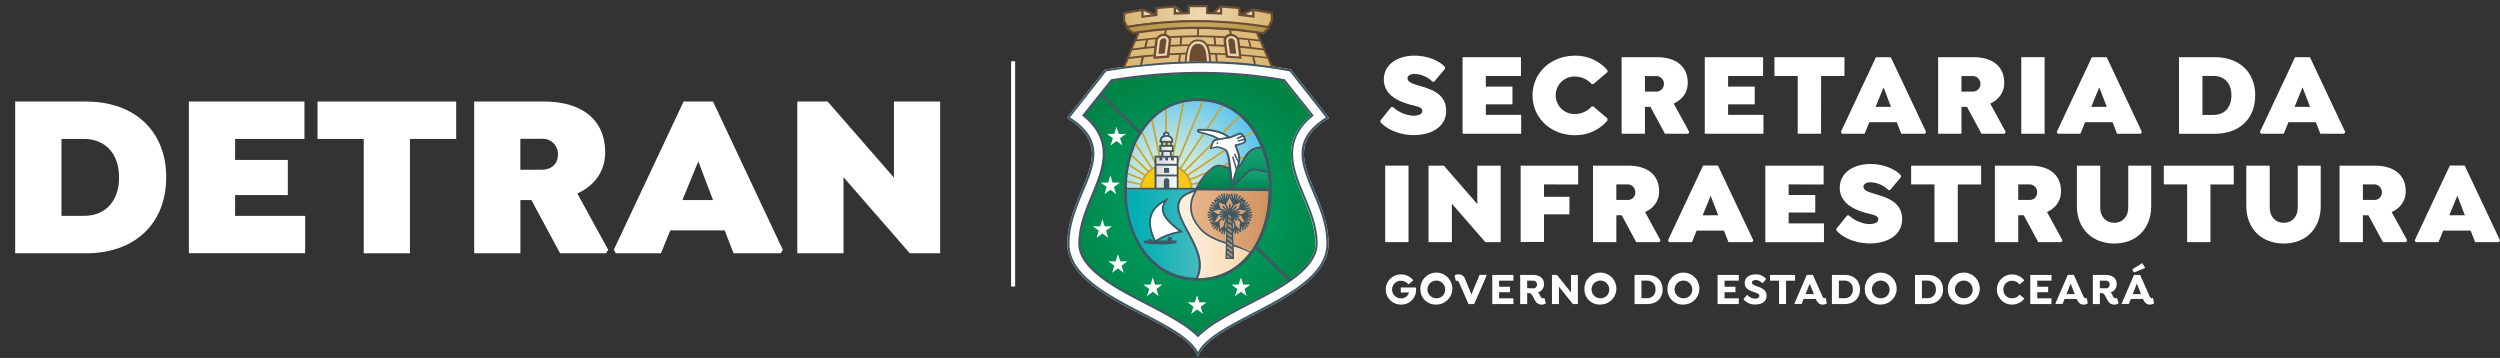 <svg id="Layer_1" data-name="Layer 1" xmlns="http://www.w3.org/2000/svg" xmlns:xlink="http://www.w3.org/1999/xlink" viewBox="0 0 996.08 142.62"><rect x="0" y="0" width="996.08" height="142.62" fill="#333333" stroke="none"/><defs><style>.cls-1,.cls-15,.cls-19,.cls-36,.cls-43{fill:none;}.cls-14,.cls-2{fill:#fff;}.cls-3{fill:#e9d5b0;}.cls-14,.cls-18,.cls-20,.cls-3,.cls-42{fill-rule:evenodd;}.cls-4{clip-path:url(#clip-path);}.cls-5{fill:url(#linear-gradient);}.cls-6{clip-path:url(#clip-path-2);}.cls-7{fill:url(#linear-gradient-2);}.cls-8{clip-path:url(#clip-path-3);}.cls-9{fill:url(#linear-gradient-3);}.cls-10{clip-path:url(#clip-path-4);}.cls-11{clip-path:url(#clip-path-5);}.cls-12{clip-path:url(#clip-path-6);}.cls-13{fill:url(#radial-gradient);}.cls-15{stroke:#fff;}.cls-15,.cls-19,.cls-36,.cls-43{stroke-miterlimit:2.61;stroke-width:0;}.cls-16{clip-path:url(#clip-path-7);}.cls-17{fill:url(#radial-gradient-2);}.cls-18{fill:#c9a42e;}.cls-19{stroke:#c9a42e;}.cls-20,.cls-35{fill:#f9c911;}.cls-21{clip-path:url(#clip-path-8);}.cls-22{clip-path:url(#clip-path-9);}.cls-23{fill:url(#linear-gradient-4);}.cls-24{clip-path:url(#clip-path-10);}.cls-25{clip-path:url(#clip-path-11);}.cls-26{fill:url(#linear-gradient-5);}.cls-27{clip-path:url(#clip-path-12);}.cls-28{clip-path:url(#clip-path-13);}.cls-29{fill:url(#linear-gradient-6);}.cls-30{clip-path:url(#clip-path-14);}.cls-31{clip-path:url(#clip-path-15);}.cls-32{fill:url(#linear-gradient-7);}.cls-33{clip-path:url(#clip-path-16);}.cls-34{fill:url(#linear-gradient-8);}.cls-36{stroke:#f9c911;}.cls-37{clip-path:url(#clip-path-18);}.cls-38{clip-path:url(#clip-path-19);}.cls-39{clip-path:url(#clip-path-20);}.cls-40{clip-path:url(#clip-path-21);}.cls-41{clip-path:url(#clip-path-22);}.cls-42{fill:#aa9176;}.cls-43{stroke:#aa9176;}.cls-44{fill:url(#linear-gradient-9);}.cls-45{fill:url(#linear-gradient-10);}.cls-46{fill:#6d4d32;}.cls-47{fill:#405864;}</style><clipPath id="clip-path"><path class="cls-1" d="M506.28,5.05l-1.09-.21c-1.83-.37-3.72-.74-5.52-1a.34.34,0,0,0-.29.08.36.36,0,0,0-.13.26l-.05,1.43v.86c-1.49-.21-2.9-.36-4.38-.51l-1.2-.13V3.38a.36.36,0,0,0-.32-.35c-2.12-.21-4.3-.38-6.48-.52a.35.35,0,0,0-.27.1.36.36,0,0,0-.11.26V5.26c-1.88-.08-3.81-.14-5.74-.18V2.65a.36.36,0,0,0-.36-.35h-2.68c-1.26,0-2.53,0-3.79,0a.36.36,0,0,0-.36.35V5.1c-1.88.05-3.8.11-5.74.2V2.9a.32.32,0,0,0-.12-.26.36.36,0,0,0-.27-.1c-2.11.14-4.29.31-6.47.53a.35.35,0,0,0-.33.35V5.84c-1.95.21-3.63.42-5.47.67V4.07a.35.35,0,0,0-.42-.35c-1.37.22-2.87.53-4.31.84L448,5.05a.36.36,0,0,0-.29.35V8a.47.47,0,0,0,0,.17l1.06,2a.37.37,0,0,0,.28.19.44.44,0,0,0,.16,0,175.67,175.67,0,0,1,27.06-2.27c9.15,0,18.13,1.08,28.79,2.75h.05a.35.35,0,0,0,.24-.08.34.34,0,0,0,.12-.27v-.32c.28-.55.57-1.09.86-1.63l.2-.38a.47.47,0,0,0,0-.17V5.4A.35.35,0,0,0,506.28,5.05Z"/></clipPath><linearGradient id="linear-gradient" x1="445.79" y1="6.21" x2="509.46" y2="6.21" gradientUnits="userSpaceOnUse"><stop offset="0" stop-color="#d7b46d"/><stop offset="0.51" stop-color="#ecd8b0"/><stop offset="0.52" stop-color="#ecd7af"/><stop offset="1" stop-color="#d7b46b"/></linearGradient><clipPath id="clip-path-2"><path class="cls-1" d="M448.86,10.8a181.88,181.88,0,0,1,29.23-2.46,144.17,144.17,0,0,1,27.28,2.46l-.49.83-1.76,1.65a196.66,196.66,0,0,0-26.26-2.19,177.83,177.83,0,0,0-25.47,2.19Z"/></clipPath><linearGradient id="linear-gradient-2" x1="448.55" y1="10.67" x2="505.79" y2="10.67" gradientUnits="userSpaceOnUse"><stop offset="0" stop-color="#b69544"/><stop offset="0.51" stop-color="#c6a765"/><stop offset="1" stop-color="#b79542"/></linearGradient><clipPath id="clip-path-3"><path class="cls-1" d="M447.7,27.13s14.66-1.72,30.44-2.06a147.1,147.1,0,0,1,28.92,2.17c0,.08-6.16-14.18-6.16-14.18s-10.42-1.32-22.9-1.64a141.71,141.71,0,0,0-24.44,1.75Z"/></clipPath><linearGradient id="linear-gradient-3" x1="447.37" y1="19.31" x2="507.61" y2="19.31" gradientUnits="userSpaceOnUse"><stop offset="0" stop-color="#dab772"/><stop offset="0.51" stop-color="#dfc18a"/><stop offset="1" stop-color="#dab772"/></linearGradient><clipPath id="clip-path-4"><path class="cls-1" d="M478.27,25a228.41,228.41,0,0,0-37.84,3.27L426,46.64c22,14-.23,29.48-.23,50.52s44.05,29.27,51.39,43.3c7.34-14,51.38-22.27,51.38-43.3s-22.25-36.5-.22-50.52L513.84,28.26A190.51,190.51,0,0,0,478.28,25Z"/></clipPath><clipPath id="clip-path-5"><path class="cls-1" d="M442.84,32.26,432,45.8c4.11,3.42,7.17,7.72,7.8,13.32.75,6.65-2.19,13.33-4.69,19.36s-5,12.13-5,18.68a10.48,10.48,0,0,0,.48,3.13c2.47,8,14.95,14.59,21.93,18.29,5.51,2.92,11.2,5.68,16.53,8.93a47,47,0,0,1,8.21,5.84,44.83,44.83,0,0,1,7.88-5.84c5.33-3.25,11-6,16.53-8.93,7.46-4,22.41-11.63,22.41-21.42,0-6.55-2.5-12.71-5-18.68s-5.39-12.7-4.64-19.35c.63-5.6,3.71-9.76,7.83-13.18L511.4,32.22a185.5,185.5,0,0,0-33.12-2.9,222.21,222.21,0,0,0-35.44,2.94"/></clipPath><clipPath id="clip-path-6"><rect class="cls-1" x="427.88" y="27.15" width="99.49" height="108.62"/></clipPath><radialGradient id="radial-gradient" cx="467.43" cy="82.55" r="52.81" gradientTransform="translate(3.74) scale(1.01 1)" gradientUnits="userSpaceOnUse"><stop offset="0" stop-color="#00a468"/><stop offset="0.39" stop-color="#009b5f"/><stop offset="1" stop-color="#008547"/></radialGradient><clipPath id="clip-path-7"><path class="cls-1" d="M448.73,76.93h56.78c.46-18.14-9-36.75-28.39-36.75s-28.85,18.61-28.39,36.75"/></clipPath><radialGradient id="radial-gradient-2" cx="457.53" cy="71.37" r="38.11" gradientTransform="translate(3.74) scale(1.01 1)" gradientUnits="userSpaceOnUse"><stop offset="0" stop-color="#dfefdf"/><stop offset="0.14" stop-color="#d6ece0"/><stop offset="0.37" stop-color="#bde4e2"/><stop offset="0.65" stop-color="#95d6e6"/><stop offset="0.99" stop-color="#5dc4ec"/><stop offset="1" stop-color="#5bc3ec"/></radialGradient><clipPath id="clip-path-8"><path class="cls-1" d="M448.71,75.73c0,1.35.07,2.7.18,4,6.58.21,15.05-.18,15.26,1.07,0,.17.37.08.68,0s.58-.17.41,0c-3,3.34.72,9.09,4.52,12,11.84,9.17,7.51,14.33-2.07,16.4a26.46,26.46,0,0,0,9.43,1.66c10.93,0,18.68-5.85,23.3-14.19-7.08-2.81-19.07-4.28-21.86-10.57-.91-2.07,4.74-6,5.62-7.68,1.71-3.28-9.39-2.58-9.09-2.81l-26.18-.14c.09,0,0,.07-.2.17"/></clipPath><clipPath id="clip-path-9"><rect class="cls-1" x="446.09" y="73.84" width="56.85" height="39.42"/></clipPath><linearGradient id="linear-gradient-4" x1="446.5" y1="97.13" x2="502" y2="97.13" gradientUnits="userSpaceOnUse"><stop offset="0" stop-color="#fff"/><stop offset="0.18" stop-color="#fffbf6"/><stop offset="0.48" stop-color="#fdeedd"/><stop offset="0.85" stop-color="#fbdbb5"/><stop offset="1" stop-color="#fad2a3"/></linearGradient><clipPath id="clip-path-10"><path class="cls-1" d="M448.72,75.38c-1.47,7.78,1.91,19.85,9,27.38,5.79,6.18,14,8.85,17.36,8.36.66-.1,1.24.21,1.45-.19,7.28-13.72-19.27-29.08-.41-35.18,3.47-1.13-19.32-.18-27.36-.18"/></clipPath><clipPath id="clip-path-11"><rect class="cls-1" x="446.03" y="73.92" width="39.37" height="39.42"/></clipPath><linearGradient id="linear-gradient-5" x1="447.78" y1="93.07" x2="485.14" y2="93.07" gradientUnits="userSpaceOnUse"><stop offset="0" stop-color="#00adb3"/><stop offset="0.18" stop-color="#09afb5"/><stop offset="0.47" stop-color="#22b4b9"/><stop offset="0.84" stop-color="#4abdc1"/><stop offset="1" stop-color="#5ec1c5"/></linearGradient><clipPath id="clip-path-12"><path class="cls-1" d="M502.08,59.16c-6.71.07-5.89,8-10.52,8.54-1.1.11-4-1-5.93-1.25-2.6-.42-7.7,5.82-8.81,9.09h28.71A46.29,46.29,0,0,0,502.6,59.2a3.89,3.89,0,0,0-.49,0Z"/></clipPath><clipPath id="clip-path-13"><path class="cls-1" d="M502.08,59.16c-6.71.07-6.09,7.91-10.72,8.4-1.1.11-3.83-.81-5.73-1.11-2.6-.42-7.7,5.82-8.81,9.09h28.71A46.29,46.29,0,0,0,502.6,59.2a3.89,3.89,0,0,0-.49,0Z"/></clipPath><linearGradient id="linear-gradient-6" x1="491.35" y1="58.08" x2="491.35" y2="75.43" gradientUnits="userSpaceOnUse"><stop offset="0" stop-color="#15a476"/><stop offset="0.32" stop-color="#109c6d"/><stop offset="0.85" stop-color="#048654"/><stop offset="1" stop-color="#007f4c"/></linearGradient><clipPath id="clip-path-14"><path class="cls-1" d="M478.82,91.36c4.66,4.86,13.2,5.51,19.48,8.75,4.77-6.57,7.18-15.38,7.22-24.21L477,75.56c-2.6,4.06-4,9.66,1.87,15.8"/></clipPath><clipPath id="clip-path-15"><rect class="cls-1" x="470.59" y="74.62" width="39.08" height="28.03"/></clipPath><linearGradient id="linear-gradient-7" x1="472.3" y1="89.6" x2="506.14" y2="89.6" gradientUnits="userSpaceOnUse"><stop offset="0" stop-color="#e8b589"/><stop offset="0.31" stop-color="#e3ae80"/><stop offset="0.82" stop-color="#d49967"/><stop offset="1" stop-color="#ce915d"/></linearGradient><clipPath id="clip-path-16"><path class="cls-1" d="M490.4,75h15.12a49.81,49.81,0,0,0-.48-6.23c-1.47-.19-3.7-.73-5.28-.92l-.29,0c-2.58,0-4.17,4.13-9.07,7.17"/></clipPath><linearGradient id="linear-gradient-8" x1="499.43" y1="67.81" x2="499.43" y2="75.59" xlink:href="#linear-gradient-6"/><clipPath id="clip-path-18"><path class="cls-1" d="M464,53.68a.58.58,0,0,0,.59.58.58.58,0,1,0,0-1.16.58.58,0,0,0-.59.58"/></clipPath><clipPath id="clip-path-19"><polygon class="cls-1" points="463.37 59.88 462.88 67.86 466.3 67.86 465.8 59.88 463.37 59.88"/></clipPath><clipPath id="clip-path-20"><rect class="cls-1" x="462.47" y="58.41" width="4.18" height="1.37"/></clipPath><clipPath id="clip-path-21"><polygon class="cls-1" points="467.48 62.75 467.48 63.88 466.32 63.88 466.32 62.75 465.16 62.75 465.16 63.88 464.01 63.88 464.01 62.75 462.86 62.75 462.86 63.88 461.7 63.88 461.7 62.75 460.54 62.75 460.54 74.76 468.63 74.76 468.63 63.88 468.63 62.75 467.48 62.75"/></clipPath><clipPath id="clip-path-22"><path class="cls-1" d="M462.62,55.86v.19h3.88v-.19c0-.79-.87-1.44-1.94-1.44s-1.94.64-1.94,1.44"/></clipPath><linearGradient id="linear-gradient-9" x1="460.5" y1="68.73" x2="468.91" y2="68.73" gradientUnits="userSpaceOnUse"><stop offset="0" stop-color="#dad9d8"/><stop offset="0.34" stop-color="#e1e1e1"/><stop offset="0.9" stop-color="#f5f7fa"/><stop offset="1" stop-color="#f9fcff"/></linearGradient><linearGradient id="linear-gradient-10" x1="462.66" y1="57.59" x2="466.94" y2="57.59" xlink:href="#linear-gradient-9"/></defs><path class="cls-2" d="M550,48.64V48l4.31-5.35H555a13.28,13.28,0,0,0,8,3.47c2.25,0,3.71-.71,3.71-1.88,0-1.64-2.07-1.78-5.12-2.63-4.7-1.31-10.23-3.94-10.23-10,0-5.58,5-9.43,12.25-9.43,5.16,0,9.85,2,12.15,4.55v.66l-4.36,5.16h-.66a10.79,10.79,0,0,0-6.94-3.1c-1.79,0-3,.66-3,1.74,0,1.5,2.11,2.21,4.18,2.82,5.25,1.5,11.21,3.28,11.21,10.18,0,6.34-5.91,9.62-12.72,9.62C557.73,53.85,552.76,51.69,550,48.64Z"/><path class="cls-2" d="M592,30.29v4.22h10.61v7.05H592v4.22h14.08v7.51H582.74V22.78H606v7.51Z"/><path class="cls-2" d="M610.62,38c0-9,7.32-15.81,17-15.81a16.63,16.63,0,0,1,12.86,5.86v.66l-5.63,4.79h-.66a9.11,9.11,0,0,0-6.61-3,7.47,7.47,0,1,0,0,14.93,9.11,9.11,0,0,0,6.61-3h.66l5.63,4.79V48a16.6,16.6,0,0,1-13,5.86C618,53.85,610.62,47.09,610.62,38Z"/><path class="cls-2" d="M673.05,52.59l-.43.7h-9.24l-5.78-10.7h-2.2v10.7h-9.3V22.78h14c8,0,12.35,3.94,12.35,10.19,0,4-2.26,6.75-5.59,8.3ZM655.4,36.49h4.31a3,3,0,0,0,3.24-3,3.07,3.07,0,0,0-3.24-3.19H655.4Z"/><path class="cls-2" d="M688.53,30.29v4.22h10.61v7.05H688.53v4.22h14.08v7.51H679.24V22.78h23.23v7.51Z"/><path class="cls-2" d="M725.56,53.29h-9.29v-23H707V22.78h27.89v7.51h-9.3Z"/><path class="cls-2" d="M767.43,52.59l-.43.7h-9.48l-1.78-4.6H744.8l-1.87,4.6h-9.06l-.42-.7,14-29.81h5.91Zm-14-10-2.95-7.79-3.2,7.79Z"/><path class="cls-2" d="M799.15,52.59l-.42.7h-9.25l-5.77-10.7h-2.2v10.7h-9.3V22.78h14c8,0,12.34,3.94,12.34,10.19,0,4-2.25,6.75-5.58,8.3Zm-17.64-16.1h4.31a3,3,0,0,0,3.24-3,3.07,3.07,0,0,0-3.24-3.19h-4.31Z"/><path class="cls-2" d="M814.64,22.78V53.29h-9.29V22.78Z"/><path class="cls-2" d="M853.41,52.59l-.43.7H843.5l-1.78-4.6H830.78l-1.88,4.6h-9l-.43-.7,14-29.81h5.91Zm-14-10-3-7.79-3.19,7.79Z"/><path class="cls-2" d="M898.55,38c0,9.2-6.14,15.3-16.14,15.3H868.19V22.78h14.22C892.41,22.78,898.55,28.88,898.55,38Zm-9.48,0c0-5-3-7.74-7-7.74h-4.55V45.78H882C886.12,45.78,889.07,43,889.07,38Z"/><path class="cls-2" d="M934.41,52.59l-.42.7h-9.48l-1.79-4.6H911.79l-1.88,4.6h-9.06l-.42-.7,14-29.81h5.92Zm-14-10-3-7.79-3.19,7.79Z"/><path class="cls-2" d="M561.2,66V96.47h-9.29V66Z"/><path class="cls-2" d="M597.91,66V96.47H591.8l-13.33-15.3v15.3h-9.29V66h6.1l13.33,15.3V66Z"/><path class="cls-2" d="M615.18,73.47V78.4h10.13v7H615.18v11h-9.3V66h22.91v7.51Z"/><path class="cls-2" d="M661.59,95.76l-.42.71h-9.25l-5.77-10.7H644v10.7h-9.3V66h14c8,0,12.34,3.94,12.34,10.18,0,4-2.25,6.76-5.58,8.31ZM644,79.66h4.31a2.94,2.94,0,0,0,3.24-3,3.07,3.07,0,0,0-3.24-3.19H644Z"/><path class="cls-2" d="M698.58,95.76l-.43.71h-9.48l-1.78-4.6H676l-1.87,4.6H665l-.43-.71,14-29.8h5.91Zm-14-10L681.59,78l-3.2,7.8Z"/><path class="cls-2" d="M712.65,73.47v4.22h10.61v7H712.65V89h14.08v7.51H703.36V66h23.23v7.51Z"/><path class="cls-2" d="M731.66,91.82v-.66L736,85.81h.66a13.23,13.23,0,0,0,8,3.48c2.26,0,3.71-.71,3.71-1.88,0-1.64-2.07-1.78-5.12-2.63-4.69-1.31-10.23-3.94-10.23-10,0-5.59,5-9.43,12.25-9.43,5.17,0,9.86,2,12.16,4.55v.66l-4.37,5.16h-.65a10.84,10.84,0,0,0-6.95-3.1c-1.78,0-3,.66-3,1.74,0,1.5,2.12,2.2,4.18,2.81,5.26,1.51,11.22,3.29,11.22,10.19,0,6.34-5.92,9.62-12.72,9.62C739.41,97,734.43,94.87,731.66,91.82Z"/><path class="cls-2" d="M780.05,96.47h-9.29v-23h-9.3V66h27.88v7.51h-9.29Z"/><path class="cls-2" d="M821.77,95.76l-.42.71H812.1l-5.77-10.7h-2.2v10.7h-9.3V66h14c8,0,12.34,3.94,12.34,10.18,0,4-2.25,6.76-5.58,8.31Zm-17.64-16.1h4.31a2.94,2.94,0,0,0,3.24-3,3.07,3.07,0,0,0-3.24-3.19h-4.31Z"/><path class="cls-2" d="M836.79,66V82.67c0,3.66,2.25,6.1,5.59,6.1s5.58-2.44,5.58-6.1V66h9.15V82.11c0,9-5.91,14.92-14.73,14.92s-14.88-6-14.88-14.92V66Z"/><path class="cls-2" d="M880.72,96.47h-9.29v-23h-9.3V66H890v7.51h-9.29Z"/><path class="cls-2" d="M904.33,66V82.67c0,3.66,2.25,6.1,5.58,6.1s5.59-2.44,5.59-6.1V66h9.15V82.11c0,9-5.91,14.92-14.74,14.92S895,91.07,895,82.11V66Z"/><path class="cls-2" d="M959.1,95.76l-.42.71h-9.25l-5.77-10.7h-2.21v10.7h-9.29V66h14c8,0,12.35,3.94,12.35,10.18,0,4-2.25,6.76-5.59,8.31Zm-17.65-16.1h4.32a2.94,2.94,0,0,0,3.24-3,3.07,3.07,0,0,0-3.24-3.19h-4.32Z"/><path class="cls-2" d="M996.08,95.76l-.42.71h-9.48l-1.79-4.6H973.46l-1.88,4.6h-9.06l-.42-.71,14-29.8h5.92Zm-14-10-3-7.8-3.19,7.8Z"/><path class="cls-2" d="M564.21,115.48a5.84,5.84,0,0,1-6.08,5.87,6,6,0,1,1,0-12,6.19,6.19,0,0,1,4.89,2.23v.2l-1.73,1.46h-.2a3.8,3.8,0,0,0-2.94-1.37,3.5,3.5,0,0,0,0,7,3.17,3.17,0,0,0,3.23-2.34h-3.26v-2H564l.2.18A8.4,8.4,0,0,1,564.21,115.48Z"/><path class="cls-2" d="M565.94,115.34a6.36,6.36,0,1,1,6.35,6A6,6,0,0,1,565.94,115.34Zm9.86,0a3.52,3.52,0,1,0-3.51,3.5A3.41,3.41,0,0,0,575.8,115.34Z"/><path class="cls-2" d="M592.35,109.72l-5,11.42h-2.26l-3.62-8.28c-.29-.66-.47-.91-.7-1a.77.77,0,0,0-.57.05l-.18-.08-.48-1.9.07-.19a2.42,2.42,0,0,1,1.5-.43,2.76,2.76,0,0,1,2.73,2.07l2.42,5.94,3.23-7.8h2.77Z"/><path class="cls-2" d="M597.29,111.83v2.41h4.34v2.17h-4.34v2.45H603v2.28h-8.44v-11.6H603v2.29Z"/><path class="cls-2" d="M615.91,120.73l-.09.2a2.81,2.81,0,0,1-1.57.42c-1.69,0-2.37-1-3.12-2.46-.37-.73-1-2.1-1.75-2.1h-.91v4.35h-2.78v-11.6h5c2.94,0,4.49,1.41,4.49,3.7a3.29,3.29,0,0,1-2.4,3.24,3.78,3.78,0,0,1,.67,1c.34.73.66,1.39,1.27,1.39a1.19,1.19,0,0,0,.46-.12l.18.09Zm-5.15-5.85a1.48,1.48,0,0,0,1.64-1.5,1.51,1.51,0,0,0-1.64-1.55h-2.29v3Z"/><path class="cls-2" d="M628.68,109.54v11.6h-2l-5.55-6.92v6.92h-2.78v-11.6h2l5.57,6.94v-6.94Z"/><path class="cls-2" d="M631.3,115.34a6.36,6.36,0,1,1,6.35,6A6,6,0,0,1,631.3,115.34Zm9.87,0a3.52,3.52,0,1,0-3.52,3.5A3.42,3.42,0,0,0,641.17,115.34Z"/><path class="cls-2" d="M662.44,115.32c0,3.5-2.37,5.82-6.1,5.82h-5.08v-11.6h5.08C660.07,109.54,662.44,111.86,662.44,115.32Zm-2.85,0a3.21,3.21,0,0,0-3.36-3.51H654v7h2.19A3.22,3.22,0,0,0,659.59,115.34Z"/><path class="cls-2" d="M664.38,115.34a6.36,6.36,0,1,1,6.35,6A6,6,0,0,1,664.38,115.34Zm9.87,0a3.52,3.52,0,1,0-3.52,3.5A3.41,3.41,0,0,0,674.25,115.34Z"/><path class="cls-2" d="M687.12,111.83v2.41h4.34v2.17h-4.34v2.45h5.66v2.28h-8.44v-11.6h8.44v2.29Z"/><path class="cls-2" d="M694.74,119.36v-.25l1.28-1.54h.2A4.36,4.36,0,0,0,699.3,119c1,0,1.7-.47,1.7-1.14,0-.84-1.07-1.11-2.36-1.56-1.57-.53-3.49-1.3-3.49-3.53s1.94-3.44,4.33-3.44a5.2,5.2,0,0,1,4.12,1.73v.27l-1.28,1.44h-.23a3.48,3.48,0,0,0-2.55-1.19c-.88,0-1.52.37-1.52,1s.82,1,1.73,1.39c1.89.66,4.1,1.38,4.1,3.84s-2,3.51-4.47,3.51A5.82,5.82,0,0,1,694.74,119.36Z"/><path class="cls-2" d="M711.61,111.83v9.31h-2.78v-9.31h-3.61v-2.29h10v2.29Z"/><path class="cls-2" d="M727.84,120.78l-.11.2a3,3,0,0,1-1.51.37,2.43,2.43,0,0,1-1.55-.48,4.78,4.78,0,0,1-1.22-1.76h-4.83l-.8,2h-2.93l5-11.6h2.41l3.71,8.32c.35.8.59,1,.91,1a.81.81,0,0,0,.39-.12l.16.09Zm-8.45-3.6h3.3L721.05,113Z"/><path class="cls-2" d="M741.07,115.32c0,3.5-2.37,5.82-6.1,5.82h-5.08v-11.6H735C738.7,109.54,741.07,111.86,741.07,115.32Zm-2.85,0a3.21,3.21,0,0,0-3.35-3.51h-2.2v7h2.2A3.21,3.21,0,0,0,738.22,115.34Z"/><path class="cls-2" d="M743,115.34a6.35,6.35,0,1,1,6.35,6A6,6,0,0,1,743,115.34Zm9.86,0a3.52,3.52,0,1,0-3.51,3.5A3.41,3.41,0,0,0,752.88,115.34Z"/><path class="cls-2" d="M774.16,115.32c0,3.5-2.38,5.82-6.1,5.82H763v-11.6h5.09C771.78,109.54,774.16,111.86,774.16,115.32Zm-2.86,0a3.21,3.21,0,0,0-3.35-3.51h-2.19v7H768A3.21,3.21,0,0,0,771.3,115.34Z"/><path class="cls-2" d="M776.1,115.34a6.36,6.36,0,1,1,6.35,6A6,6,0,0,1,776.1,115.34Zm9.86,0a3.52,3.52,0,1,0-3.51,3.5A3.41,3.41,0,0,0,786,115.34Z"/><path class="cls-2" d="M798.21,115.34a3.39,3.39,0,0,0,3.45,3.5,3.81,3.81,0,0,0,2.94-1.38h.2l1.71,1.43v.2a6.19,6.19,0,0,1-4.89,2.26,6,6,0,1,1,0-12,6.19,6.19,0,0,1,4.85,2.27v.19l-1.71,1.43h-.2a3.8,3.8,0,0,0-2.94-1.37A3.39,3.39,0,0,0,798.21,115.34Z"/><path class="cls-2" d="M811.71,111.83v2.41h4.34v2.17h-4.34v2.45h5.66v2.28h-8.44v-11.6h8.44v2.29Z"/><path class="cls-2" d="M831.81,120.78l-.1.2a3,3,0,0,1-1.52.37,2.45,2.45,0,0,1-1.55-.48,4.66,4.66,0,0,1-1.21-1.76h-4.84l-.8,2h-2.92l5-11.6h2.41l3.71,8.32c.36.8.59,1,.91,1a.81.81,0,0,0,.39-.12l.16.09Zm-8.45-3.6h3.3L825,113Z"/><path class="cls-2" d="M844.08,120.73l-.09.2a2.79,2.79,0,0,1-1.56.42c-1.7,0-2.38-1-3.13-2.46-.37-.73-1-2.1-1.75-2.1h-.9v4.35h-2.79v-11.6h5c2.94,0,4.5,1.41,4.5,3.7a3.3,3.3,0,0,1-2.41,3.24,4,4,0,0,1,.68,1c.34.73.66,1.39,1.26,1.39a1.3,1.3,0,0,0,.47-.12l.17.09Zm-5.15-5.85a1.48,1.48,0,0,0,1.64-1.5,1.51,1.51,0,0,0-1.64-1.55h-2.28v3Z"/><path class="cls-2" d="M858.21,120.78l-.11.2a3,3,0,0,1-1.51.37,2.46,2.46,0,0,1-1.56-.48,4.89,4.89,0,0,1-1.21-1.76H849l-.81,2h-2.92l5-11.6h2.41l3.71,8.32c.35.8.59,1,.91,1a.89.89,0,0,0,.39-.12l.16.09Zm-8-12.27-.61-1v-.2l3.82-2.39h.2l1,1.68v.19l-4.25,1.75Zm-.47,8.67h3.3L851.41,113Z"/><path class="cls-2" d="M519.63,59.77c.62-5.56,4.56-9.38,9.11-12.28l.81-.51-15.2-19.3-.32-.06c-1.82-.35-3.64-.66-5.46-.95-5.54-.75-9.46-1.25-12.9-1.59l-2.82-.22h-.09l-.85-.06h-.23l-.22,0c-2.1-.13-4.19-.24-6.29-.31h0l-.75,0h0l-.63,0c-7.68-.16-14.48.1-19.31.39h0c-1.68.11-12.5,1.19-14.52,1.43l-.33,0c-2.46.34-7.51,1.12-9.35,1.41L425.06,47l.81.51c4.55,2.9,8.48,6.72,9.11,12.28s-2.33,11.8-4.39,16.76c-2.77,6.66-5.35,13.24-5.35,20.56a15.43,15.43,0,0,0,.71,4.63c1.51,4.87,5.26,8.79,9.22,11.9A100.6,100.6,0,0,0,450.32,123c5.4,2.86,11,5.56,16.19,8.74,3.48,2.11,8.1,5.24,10,8.89l.78,1.49.78-1.49c1.92-3.65,6.54-6.78,10-8.89,5.21-3.18,10.8-5.88,16.19-8.74a100.7,100.7,0,0,0,15.16-9.37c3.95-3.11,7.71-7,9.22-11.9a15.43,15.43,0,0,0,.71-4.63c0-7.32-2.58-13.9-5.35-20.56C522,71.57,519,65.22,519.63,59.77Z"/><polygon class="cls-3" points="495.9 5.68 498.96 6.15 498.99 4.29 495.9 5.68"/><polygon class="cls-3" points="468.5 3.21 468.47 5.01 470.25 4.89 468.5 3.21"/><polygon class="cls-3" points="484.32 4.87 486.1 4.98 486.07 3.19 484.32 4.87"/><g class="cls-4"><rect class="cls-5" x="445.79" width="63.66" height="12.43"/></g><g class="cls-6"><rect class="cls-7" x="448.55" y="8.06" width="57.24" height="5.22"/></g><g class="cls-8"><rect class="cls-9" x="447.37" y="10.89" width="60.24" height="16.82"/></g><path class="cls-3" d="M481.3,24.79l-8.84.11a31.28,31.28,0,0,1,.57-5,6,6,0,0,1,2.19-3.17,3.74,3.74,0,0,1,3.2-.49,4.34,4.34,0,0,1,2.47,2.13A9.73,9.73,0,0,1,482.05,22a10.79,10.79,0,0,1,0,2.84Z"/><path class="cls-3" d="M490.49,13.87c-1.41.09-2.68,1-2.58,2.12s.77,6.49.77,6.49l5.68.41-1-7.33S491.9,13.79,490.49,13.87Z"/><g class="cls-11"><g class="cls-12"><rect class="cls-13" x="426.95" y="27.15" width="101.57" height="110.81"/></g></g><path class="cls-1" d="M442.84,32.26,432,45.8c4.11,3.42,7.17,7.72,7.8,13.32.75,6.65-2.19,13.33-4.69,19.36s-5,12.13-5,18.68a10.48,10.48,0,0,0,.48,3.13c2.47,8,14.95,14.59,21.93,18.29,5.51,2.92,11.2,5.68,16.53,8.93a46.61,46.61,0,0,1,8.05,5.94,46.17,46.17,0,0,1,8-5.94c5.33-3.25,11-6,16.53-8.93,7.46-4,22.41-11.63,22.41-21.42,0-6.55-2.5-12.71-5-18.68s-5.45-12.71-4.7-19.36c.63-5.6,3.77-9.75,7.89-13.17L511.4,32.22a185.5,185.5,0,0,0-33.12-2.9,222.21,222.21,0,0,0-35.44,2.94"/><polygon class="cls-14" points="444.83 50.48 443.94 53.34 441.05 53.33 443.39 55.09 442.49 57.95 444.83 56.18 447.18 57.95 446.27 55.09 448.62 53.33 445.72 53.34 444.83 50.48"/><polygon class="cls-15" points="444.83 50.48 443.94 53.34 441.05 53.33 443.39 55.09 442.49 57.95 444.83 56.18 447.18 57.95 446.27 55.09 448.62 53.33 445.72 53.34 444.83 50.48"/><polygon class="cls-14" points="442.4 69.91 441.51 72.76 438.61 72.76 440.96 74.52 440.06 77.37 442.4 75.6 444.74 77.37 443.83 74.52 446.18 72.76 443.29 72.76 442.4 69.91"/><polygon class="cls-15" points="442.4 69.91 441.51 72.76 438.61 72.76 440.96 74.52 440.06 77.37 442.4 75.6 444.74 77.37 443.83 74.52 446.18 72.76 443.29 72.76 442.4 69.91"/><polygon class="cls-14" points="439.24 87.31 438.35 90.17 435.45 90.16 437.8 91.92 436.9 94.78 439.24 93.01 441.58 94.78 440.68 91.92 443.03 90.16 440.13 90.17 439.24 87.31"/><polygon class="cls-15" points="439.24 87.31 438.35 90.17 435.45 90.16 437.8 91.92 436.9 94.78 439.24 93.01 441.58 94.78 440.68 91.92 443.03 90.16 440.13 90.17 439.24 87.31"/><polygon class="cls-14" points="476.94 117.59 476.06 120.45 473.16 120.45 475.5 122.21 474.61 125.06 476.94 123.29 479.29 125.06 478.38 122.21 480.73 120.45 477.84 120.45 476.94 117.59"/><polygon class="cls-15" points="476.94 117.59 476.06 120.45 473.16 120.45 475.5 122.21 474.61 125.06 476.94 123.29 479.29 125.06 478.38 122.21 480.73 120.45 477.84 120.45 476.94 117.59"/><polygon class="cls-14" points="494.42 110.53 493.52 113.39 490.63 113.39 492.97 115.15 492.07 118 494.42 116.23 496.75 118 495.85 115.15 498.2 113.39 495.31 113.39 494.42 110.53"/><polygon class="cls-15" points="494.42 110.53 493.52 113.39 490.63 113.39 492.97 115.15 492.07 118 494.42 116.23 496.75 118 495.85 115.15 498.2 113.39 495.31 113.39 494.42 110.53"/><polygon class="cls-14" points="459.31 110.53 460.2 113.39 463.1 113.39 460.75 115.15 461.65 118 459.31 116.23 456.97 118 457.87 115.15 455.52 113.39 458.42 113.39 459.31 110.53"/><polygon class="cls-15" points="459.31 110.53 460.2 113.39 463.1 113.39 460.75 115.15 461.65 118 459.31 116.23 456.97 118 457.87 115.15 455.52 113.39 458.42 113.39 459.31 110.53"/><polygon class="cls-14" points="445.42 101.25 446.31 104.11 449.21 104.11 446.86 105.87 447.76 108.72 445.42 106.95 443.08 108.72 443.98 105.87 441.63 104.11 444.53 104.11 445.42 101.25"/><polygon class="cls-15" points="445.42 101.25 446.31 104.11 449.21 104.11 446.86 105.87 447.76 108.72 445.42 106.95 443.08 108.72 443.98 105.87 441.63 104.11 444.53 104.11 445.42 101.25"/><g class="cls-16"><rect class="cls-17" x="423.93" y="39.08" width="87.53" height="64.59"/></g><path class="cls-18" d="M448.72,75h16v.68h-16v-.16h0V75"/><path class="cls-19" d="M448.72,75h16v.68h-16v-.16h0Z"/><path class="cls-18" d="M448.86,71.94l15.91,3.12-.13.66-15.83-3.1c0-.22,0-.45.05-.68"/><path class="cls-19" d="M448.86,71.94l15.91,3.12-.13.66-15.83-3.1C448.83,72.4,448.84,72.17,448.86,71.94Z"/><path class="cls-18" d="M449.21,68.72l15.64,6.37-.27.62-15.46-6.3c0-.23.06-.46.09-.69"/><path class="cls-19" d="M449.21,68.72l15.64,6.37-.27.62-15.46-6.3C449.14,69.18,449.18,69,449.21,68.72Z"/><path class="cls-18" d="M449.84,65.24l15.07,9.89-.38.57L449.69,66l.15-.71"/><path class="cls-19" d="M449.84,65.24l15.07,9.89-.38.57L449.69,66Z"/><path class="cls-18" d="M450.88,61.36,465,75.19l-.48.48L450.66,62.09l.22-.73"/><path class="cls-19" d="M450.88,61.36,465,75.19l-.48.48L450.66,62.09Z"/><path class="cls-18" d="M452.56,57,465,75.26l-.57.37-12.19-17.9c.1-.25.21-.5.32-.74"/><path class="cls-19" d="M452.56,57,465,75.26l-.57.37-12.19-17.9C452.34,57.48,452.45,57.23,452.56,57Z"/><path class="cls-18" d="M455.22,52.16,465,75.33l-.63.26-9.63-22.73.45-.7"/><path class="cls-19" d="M455.22,52.16,465,75.33l-.63.26-9.63-22.73Z"/><path class="cls-18" d="M459.27,47.25,465,75.41l-.67.13-5.69-27.7.59-.59"/><path class="cls-19" d="M459.27,47.25,465,75.41l-.67.13-5.69-27.7Z"/><path class="cls-18" d="M464.91,43.12,465,75.48h-.69l-.12-32,.68-.38"/><path class="cls-19" d="M464.91,43.12,465,75.48h-.69l-.12-32Z"/><path class="cls-18" d="M471.9,40.66,465,75.56l-.67-.13,6.82-34.62.73-.15"/><path class="cls-19" d="M471.9,40.66,465,75.56l-.67-.13,6.82-34.62Z"/><path class="cls-18" d="M479.64,40.29,465,75.63l-.64-.26,14.56-35.14c.24,0,.49,0,.73.06"/><path class="cls-19" d="M479.64,40.29,465,75.63l-.64-.26,14.56-35.14C479.15,40.25,479.4,40.26,479.64,40.29Z"/><path class="cls-18" d="M487.39,42.19,465,75.69l-.58-.37,22.37-33.4.65.27"/><path class="cls-19" d="M487.39,42.19,465,75.69l-.58-.37,22.37-33.4Z"/><path class="cls-18" d="M494.18,46.52,464.89,75.75l-.49-.48,29.27-29.2.51.45"/><path class="cls-19" d="M494.18,46.52,464.89,75.75l-.49-.48,29.27-29.2Z"/><path class="cls-18" d="M499.37,52.71,464.82,75.79l-.38-.56L499,52.14l.36.57"/><path class="cls-19" d="M499.37,52.71,464.82,75.79l-.38-.56L499,52.14Z"/><path class="cls-18" d="M502.88,59.94,464.75,75.81l-.27-.62L502.64,59.3l.24.64"/><path class="cls-19" d="M502.88,59.94,464.75,75.81l-.27-.62L502.64,59.3Z"/><path class="cls-18" d="M504.87,67.64l-40.2,8.19-.14-.67L504.75,67l.12.66"/><path class="cls-19" d="M504.87,67.64l-40.2,8.19-.14-.67L504.75,67Z"/><path class="cls-18" d="M505.53,75.51l-40.94.31v-.67l40.93-.31c0,.22,0,.45,0,.67"/><path class="cls-19" d="M505.53,75.51l-40.94.31v-.67l40.93-.31C505.52,75.06,505.53,75.29,505.53,75.51Z"/><path class="cls-18" d="M464.7,65.19A10.4,10.4,0,0,1,475.18,75.5h-21A10.41,10.41,0,0,1,464.7,65.19"/><path class="cls-20" d="M464.7,66.08a9.42,9.42,0,0,1,9.62,9.19H455.07a9.42,9.42,0,0,1,9.63-9.19"/><g class="cls-21"><g class="cls-22"><rect class="cls-23" x="446.5" y="74.03" width="55.51" height="46.21"/></g></g><g class="cls-24"><g class="cls-25"><rect class="cls-26" x="447.78" y="74.96" width="37.36" height="36.22"/></g><path class="cls-1" d="M476.49,111.28h0a25.87,25.87,0,0,1-21.15-11.49c-4.51-6.44-7-15-7-24.22a.37.37,0,0,1,.37-.36h27.33a.36.36,0,0,1,.36.3.35.35,0,0,1-.25.39c-3.49,1.07-5.58,2.53-6.38,4.45-1.34,3.18,1,7.47,3.43,12,3.19,5.88,6.79,12.55,3.61,18.73A.37.37,0,0,1,476.49,111.28ZM449.08,75.92c.1,16.33,8.61,34,27.19,34.65,2.83-5.8-.63-12.22-3.7-17.88C470,88,467.64,83.57,469.1,80.08c.73-1.73,2.34-3.1,4.9-4.16H449.08Z"/></g><g class="cls-28"><rect class="cls-29" x="476.11" y="58.08" width="30.47" height="17.36"/></g><path class="cls-14" d="M460.45,95.8c-3.77-7.67-1.84-12.43,3.41-15.35-2.39,4.22,1.1,7.78,6.14,11.72a25.35,25.35,0,0,0-9.42,3.56Z"/><g class="cls-30"><g class="cls-31"><rect class="cls-32" x="472.3" y="74.96" width="33.84" height="29.28"/></g></g><g class="cls-33"><rect class="cls-34" x="489.98" y="67.81" width="18.89" height="7.78"/></g><rect class="cls-35" x="462.66" y="56.42" width="3.81" height="1.99"/><rect class="cls-36" x="462.66" y="56.42" width="3.81" height="1.99"/><path class="cls-14" d="M478.37,52.1a20,20,0,0,1,7.27.87c1.8.65,2.49.62,4.15,2.18l-2.52,1.58c-2.54-2.81-5.71-3.3-9-4.24-1.37-.4-1.32-.36.07-.39"/><path class="cls-14" d="M488.67,55.13c2,.14,4.37-1.39,5.35-1.58.32-.06.94.53.65.81a17.58,17.58,0,0,1-1.61.75,12.08,12.08,0,0,1,1.79-.78c.5.08.8.88.58,1.05a21.31,21.31,0,0,0-2,.64,9.67,9.67,0,0,1,2-.64c.27,0,.57.81.19,1-1.11.71-2.57.74-3.75,1.26.45,1.76,1.61,3.77,1.55,5.59-.09,2.83-1.66,5.49-2.14,8.15-.19,1,0,1.3-.27.1-.62-3.47-.86-9.62-2.48-11.89a8.9,8.9,0,0,0-2-1.07,8,8,0,0,0-1.9-.24c-.44.12-1.52.35-2,.48.15-.83.8-3.16,2.37-3Z"/><path class="cls-42" d="M489.42,85.4l-.05.91,1.21.89,0-1-1.09-.81Zm-.55,16.19,0,.91.11.07h1.24Zm.07-1.81,0,.93,2.14,1.58,0-1ZM489,98l-.05.94,2.05,1.49,0-1Zm.06-1.81-.05.93,1.93,1.45v-1Zm.06-1.81-.05,1,1.82,1.32,0-1Zm.06-1.81-.05,1,1.69,1.26,0-1Zm.06-1.8-.05,1,1.56,1.14,0-1Zm.06-1.81-.05,1L490.69,91l0-1Zm.07-1.81-.07,1,1.35,1,0-1Z"/><path class="cls-43" d="M488.77,101.7l0,.9.1.08h1.25Zm.06-1.81,0,.9,2.13,1.59,0-.94Zm.07-1.81,0,.9,2,1.51,0-.95Z"/><polygon class="cls-44" points="468.91 75.04 460.5 75.04 460.5 62.42 468.89 62.42 468.91 75.04"/><path class="cls-45" d="M466.31,62.22l-3.58,0,.11-1.83-.18-.23,0-5.17a6,6,0,0,0,.8-.84c.4-.49.66-1.13,1.17-1.13.74,0,.53.59.86,1.07a13,13,0,0,0,1.25,1.4l.08,2.94.08,1.79-.75.16Z"/><rect class="cls-35" x="462.88" y="56.52" width="3.42" height="1.59"/><path class="cls-3" d="M463.63,13.85c1.41.08,2.68,1,2.58,2.11s-.78,6.49-.78,6.49l-5.68.41,1-7.33S462.22,13.76,463.63,13.85Z"/><path class="cls-46" d="M462.18,16.21c-.18,1.95-.43,3.29-.61,5.24,1-.09,1.71-.09,2.48-.16.25-1.92.44-3.35.68-5.27C464.24,14.9,463,15.05,462.18,16.21Z"/><path class="cls-46" d="M492.54,21.45c-.17-1.95-.43-3.29-.61-5.24-.77-1.16-2.05-1.31-2.55-.19.24,1.92.44,3.35.68,5.27C490.83,21.36,491.54,21.36,492.54,21.45Z"/><path class="cls-46" d="M480.84,24.62l0-.71h0c-.21-2.5-.39-6.48-3.52-6.48S474,21.55,473.85,24h0l0,.6Z"/><path class="cls-46" d="M477.29,16.45c4.07,0,4.17,4.87,4.49,7.9a.9.9,0,0,1,0,.16l0,.09h.78l0-.23h0c-.08-.82-.15-1.71-.28-2.6l1.87,0,.25,2.6h0l.05.19h.72v-.17h0l-.25-2.6,3.36.13.14,1,1.5.15c.83.08,1.67.09,2.51.16l2.24.18-.11-1.14c1.44.1,2.89.23,4.33.37l.7,2.74.09.42.73,0-.12-.69-.61-2.41,5.26.63L506.05,26h0l.11.24h0l.08.21.9.12v-.18h0l-5.73-13.06,2,.32,2.13-1.8,1.52-3.24c.27-.52.11-3,.11-3.77-1.18-.23-7.73-1.55-8.24-1.48l-4.65,2.08V2.8l-8.23-.66v0l-2.83,2.65-1.82,0V2l-8.23,0V4.79l-1.78.06-2.86-2.68-8.23.66V5.49l-4.65-2.06c-.54-.07-7,1.22-8.23,1.45a17.68,17.68,0,0,0,.1,3.76c1.91,3.91.52,2.48,3.92,5l1.58-.24-5.61,13.16c0,.1,0,.07,0,.07l0,.18.84-.12.11-.18h0l1.3-3h0l5.25-.62-.71,2.82,0,.1,0,.55h.68l.34-1.33.57-2.22c1.29-.13,2.59-.24,3.89-.35l-.09,1,2.23-.18c.84-.07,1.68-.08,2.51-.16l1.51-.15.12-1,3.8-.15-.19,2-.08,1h.73l0-.33v-.08h0l.26-2.64,1.92-.05.12-.74-6.51.27c.11-.88.23-1.76.34-2.64l7-.31A18.62,18.62,0,0,0,472.09,24h0l-.07.71h.76l0-.37h0C473.12,21.4,473.32,16.45,477.29,16.45Zm10.93-2q-5.25-.3-10.5-.32V11.52c4,0,8,.19,12,.51l.24,1.4-.29.07A2.88,2.88,0,0,0,488.22,14.4Zm-.71,1.85c.07.52.13,1.05.2,1.57l-3.18-.13-.23-2.75c1.14,0,2.29.09,3.44.16l-.09.18-.2.47Zm5,6.12c-.84-.06-1.67-.08-2.5-.16l-.75-.07-.1-.74c-.22-1.76-.45-3.51-.67-5.26l0-.25.11-.24a2.15,2.15,0,0,1,1.4-1.26,2.71,2.71,0,0,1,2.8,1.31l.13.2,0,.23c.16,1.75.45,3.48.61,5.23l.1,1.1Zm1.34-6.32,0-.47,0,0c1.12.11,2.24.22,3.36.35l.69,2.7c-1.24-.13-2.48-.25-3.73-.35C494,17.51,493.88,16.78,493.81,16.05Zm10.74,6.58h-.13c-3.31-.44-6.63-.77-10-1l0-.31c-.07-.77-.16-1.53-.26-2.3,3.09.26,6.18.6,9.25,1Zm-1.49-3.4-.14,0-4.34-.54L497.9,16l4,.52Zm-1.55-3.52-.13,0-8.14-.87a3.84,3.84,0,0,0-2.52-1.41l-.22-1.32q5,.44,9.92,1.14ZM499,4.37l0,1.73c-1-.13-2-.26-2.93-.44Zm-12.92-1.1V4.92l-1.67-.07Zm-17.52,0,1.7,1.61-1.7.07ZM455.65,4.43l3,1.33-3,.38Zm-6.28,5.84c-1.34-2.55-1.06-1.62-1.06-4.66,2.15-.42,4.29-.8,6.44-1.14V7.16c2.15-.3,4.29-.56,6.44-.79V3.63c2.15-.21,4.29-.38,6.44-.52V5.88c2.15-.1,4.29-.18,6.44-.22V2.88c2.15,0,4.29,0,6.44,0V5.64c2.14,0,4.29.1,6.44.2V3.08q3.21.21,6.44.52V6.32c2.14.23,4.28.5,6.44.8V4.44Q503,5,506.27,5.61c0,3.12.29,2-1.1,4.71A181.92,181.92,0,0,0,476.44,8a176.3,176.3,0,0,0-27.05,2.26Zm2.3,2.43-2.14-1.57a169,169,0,0,1,55.47.06l-1.83,1.56-9.41-1.24A159.62,159.62,0,0,0,451.67,12.7Zm2.3.55c3.36-.48,6.73-.87,10.1-1.15l-.22,1.3a3.68,3.68,0,0,0-3,1.5l-7.9.83Zm-1.39,3.27h0l4-.51-.7,2.76-4.56.55Zm7.11,4.76,0,.42c-3.24.25-6.49.59-9.71,1l1.11-2.61h0c2.94-.4,5.89-.72,8.85-1C459.84,19.83,459.76,20.55,459.69,21.28Zm.61-5.23c-.07.77-.17,1.54-.27,2.31-1.1.09-2.19.2-3.29.31l.7-2.76,2.9-.29Zm5.37.09c-.22,1.75-.46,3.5-.68,5.26l-.09.74-.76.07c-.83.08-1.66.1-2.49.16l-1.12.09.1-1.1c.16-1.75.45-3.48.61-5.23l0-.23.13-.2a2.71,2.71,0,0,1,2.8-1.31,2.19,2.19,0,0,1,1.41,1.26l.1.24Zm.27-1.7a3,3,0,0,0-1.35-.9l.25-1.51c4-.32,8.08-.5,12.13-.51v2.56C473.29,14.11,469.61,14.22,465.94,14.44Zm4.08,3.3c-1.21,0-2.42.1-3.63.17l.21-1.66.07-.5-.21-.47-.06-.13c1.28-.07,2.57-.14,3.85-.19Zm.75,0,.23-2.78c4.18-.14,8.37-.16,12.55,0l.23,2.76L481,17.61a4.88,4.88,0,0,1,.42.74l6.44.26c.12.89.23,1.77.35,2.65l-6-.23.05.32c-.46-2.87-1.53-5.63-4.91-5.63a4,4,0,0,0-3.62,1.92Z"/><rect class="cls-47" x="463.8" y="66.92" width="2" height="1.93"/><path class="cls-47" d="M468.53,96.91a.64.64,0,0,0,0-1.07h-1.62v-1a.38.38,0,0,0-.38-.37h-.9a.38.38,0,0,0-.38.37v.89l0,.09h-3.7a25.73,25.73,0,0,1,8.32-3l1.56-.32-1.25-1c-2.22-1.73-6.21-4.8-6.52-7.8a4.66,4.66,0,0,1,.66-2.77l1.3-2.29L463.34,80c-6.56,3.65-6.62,9.67-3.61,15.84h-1v-.56h-1.27v.56h-1.42c-.37.29-.37.64,0,1.07A39.31,39.31,0,0,0,468.53,96.91ZM463.7,80.64c-2.38,4.21,1,7.58,6,11.51a24.59,24.59,0,0,0-9.26,3.53C456.91,88.49,458.47,83.55,463.7,80.64Z"/><path class="cls-47" d="M485.08,56.66a.36.36,0,0,0-.37.33.37.37,0,0,0,.32.39.36.36,0,0,0,.37-.33A.37.37,0,0,0,485.08,56.66Z"/><path class="cls-47" d="M519.63,59.77c.62-5.56,4.56-9.38,9.11-12.28l.81-.51-15.2-19.3-.32-.06c-1.82-.35-3.64-.66-5.46-.95-5.54-.75-9.46-1.25-12.9-1.59l-2.82-.22h-.09l-.85-.06h-.23l-.22,0c-2.1-.13-4.19-.24-6.29-.31h0l-.75,0h0l-.63,0c-7.68-.16-14.48.1-19.31.39h0c-1.68.11-12.5,1.19-14.52,1.43l-.33,0c-2.46.34-7.51,1.12-9.35,1.41L425.06,47l.81.51c4.55,2.9,8.48,6.72,9.11,12.28s-2.33,11.8-4.39,16.76c-2.77,6.66-5.35,13.24-5.35,20.56a15.43,15.43,0,0,0,.71,4.63c1.51,4.87,5.26,8.79,9.22,11.9A100.6,100.6,0,0,0,450.32,123c5.4,2.86,11,5.56,16.19,8.74,3.48,2.11,8.1,5.24,10,8.89l.78,1.49.78-1.49c1.92-3.65,6.54-6.78,10-8.89,5.21-3.18,10.8-5.88,16.19-8.74a100.7,100.7,0,0,0,15.16-9.37c3.95-3.11,7.71-7,9.22-11.9a15.43,15.43,0,0,0,.71-4.63c0-7.32-2.58-13.9-5.35-20.56C522,71.57,519,65.22,519.63,59.77ZM477.3,140.23c-7.31-14-51.18-22.18-51.18-43.14s22.16-36.35.22-50.33l14.4-18.3q38.75-6.51,73.12,0l14.4,18.3c-21.93,14,.23,29.38.23,50.33S484.62,126.26,477.3,140.23Z"/><polygon class="cls-3" points="455.62 6.18 458.82 5.77 455.62 4.38 455.62 6.18"/><path class="cls-47" d="M519.94,78.14c-2.43-5.84-5.34-12.42-4.62-18.87.59-5.25,3.45-9.35,7.47-12.69l.65-.54L511.9,31.59l-.33-.06c-22.72-4.1-45.85-3.63-68.59,0l-.34.06L431.13,46l.64.54c4,3.34,6.88,7.44,7.47,12.69.73,6.45-2.19,13-4.61,18.87-2.52,6.07-5,12.28-5,18.93a11.28,11.28,0,0,0,.51,3.37c2.56,8.24,15,14.86,22.27,18.73,5.49,2.91,11.1,5.64,16.41,8.87a45.78,45.78,0,0,1,7.87,5.8l.61.59.62-.59a45.32,45.32,0,0,1,7.86-5.8c5.31-3.23,10.92-6,16.42-8.87C510.09,115,525,107.28,525,97.07,525,90.42,522.46,84.21,519.94,78.14Zm-18.18,40.27c-5.49,2.91-11.16,5.67-16.46,8.9a46.35,46.35,0,0,0-8,5.91,46.67,46.67,0,0,0-8-5.91c-5.31-3.23-11-6-16.47-8.9-6.94-3.68-19.38-10.28-21.84-18.22a10.36,10.36,0,0,1-.48-3.12c0-6.52,2.49-12.66,5-18.6s5.42-12.67,4.67-19.29c-.62-5.58-3.67-9.86-7.77-13.26l6.14-7.7,15.1,14.89c-9.57,16.12-7.29,42,7.12,53.24a26.32,26.32,0,0,0,16.58,5.53c10.46,0,18.13-5.14,23-12.68l12.79,12.62A116.45,116.45,0,0,1,501.76,118.41Zm-21.9-78a1.88,1.88,0,0,1,.31,0,25.79,25.79,0,0,1,6,1.33h0l.58.21.1,0h0l.64.27h0l.14.07.18.07.15.07a24.77,24.77,0,0,1,5.22,3.2l0,0c.25.2.63.51,1,.88h0l.32.29.09.09A28.71,28.71,0,0,1,499,52.08h0l0,.05.06.09h0l.37.56h0l-.15-.24.15.24h0l0,0,.05.07h0a35.76,35.76,0,0,1,2.84,5.59h-.22A6.89,6.89,0,0,0,496,62.13c0,.07-.37.65-.6,1a19.74,19.74,0,0,1-1.62,2.55,10.36,10.36,0,0,0,.28-1.39c0-.21.06-.42.07-.64h0c0-.27,0-.76,0-.76-.05-1.68-.88-3.2-1.38-4.79A12.16,12.16,0,0,0,496,57a1.4,1.4,0,0,0,.23-1.94,3.27,3.27,0,0,0-.12-.5,2.59,2.59,0,0,0-.24-.39,1.65,1.65,0,0,0-.5-.45,1.45,1.45,0,0,0-1.5-.88,7,7,0,0,0-1.54.61,19.71,19.71,0,0,1-1.83.78l-.57.17a15.72,15.72,0,0,0-2.16-1.31h0c-.24-.12-.5-.24-.93-.42l-.68-.26a17.46,17.46,0,0,0-4.77-1h0c-.54,0-1.06-.05-1.81-.07h-.87c-.58,0-1.68-.14-1.79.69s1,1,1.52,1.13l.07,0,1.59.44h0a19.41,19.41,0,0,1,4.48,1.62,2.45,2.45,0,0,0-1.79,1.55l-.16.37a8.94,8.94,0,0,0-.4,1.42h0l-.16.92,1.13-.31c.47-.13,1-.19,1.52-.31a5.93,5.93,0,0,1,1.53.3h0a11.37,11.37,0,0,1,1.14.47l.09,0a1.82,1.82,0,0,1,.76.49h0a.16.16,0,0,0,0,.07v0a14.19,14.19,0,0,1,1.12,4.38h0v.11h0c0,.17,0,.43.09.7h0c0,.27.06.53.09.76l0,.37-1.15-.31-.3-.08h0l-.07,0c-.37-.1-1.12-.29-1.53-.38l-.77-.15A4.81,4.81,0,0,0,482.54,67c-.28.21-.56.44-.83.68a24.82,24.82,0,0,0-1.89,1.93h0c-.09.12-.19.24-.29.35-.47.58-.87,1.12-1.32,1.74-.19.27-.38.55-.56.83h0c-.23.37-.43.71-.57,1-.24.45-.46.9-.64,1.33h-6.89V62.07h-2.68l-.09-1.5h.8V57.75h-.7v-.9h.55v-.92A2.11,2.11,0,0,0,466,54l0-.27a1.3,1.3,0,0,0-.91-1.24,1.57,1.57,0,0,0-.37-.05h-.32a1.31,1.31,0,0,0-1,1.28l0,.29a2.07,2.07,0,0,0-1.36,1.88v.92h.55v.9h-.69v2.82h.85l-.09,1.5H460V74.83H449c0-.18,0-.35,0-.52a3.35,3.35,0,0,1,0-.66c0-.69.06-.87.13-1.71h0l0-.39,0-.31a29.61,29.61,0,0,1,.4-3.29c0-.22.07-.44.11-.64h0c.18-1,.35-1.82.52-2.56.09-.39.17-.7.25-1l0-.1c.1-.38.21-.76.36-1.3s.34-1.14.54-1.71c.14-.4.29-.81.44-1.21l0-.11a18.23,18.23,0,0,1,1-2.48,1.51,1.51,0,0,1,.09-.18A35.07,35.07,0,0,1,455,53v0a20.75,20.75,0,0,1,1.86-2.66c.11-.15.22-.29.34-.43l.08-.12a19.42,19.42,0,0,1,2.37-2.56l.06-.06a25.3,25.3,0,0,1,3.78-3l.08-.06a12.84,12.84,0,0,1,1.57-.91l.41-.21a24.32,24.32,0,0,1,4.54-1.77l.09,0a17.25,17.25,0,0,1,2-.46h0a27.47,27.47,0,0,1,5.15-.47h.32l1.1,0,.36,0h0ZM449,75.56h27a20.42,20.42,0,0,0-2.45.93l-.22.1-.63.33c-.24.13-.46.27-.68.41h0a5.76,5.76,0,0,0-3,5,9.24,9.24,0,0,0,.42,2.72h0l.09.3v0c.11.33.23.68.36,1a34.15,34.15,0,0,0,1.51,3.32c.4.78.81,1.55,1.22,2.33,1.81,3.38,3.81,6.92,4.62,10.7a12.23,12.23,0,0,1-.28,6.73v0a7.22,7.22,0,0,1-.29.72c-.07.18-.16.36-.25.54h0c-.71,0-1.4-.07-2.1-.14a24.89,24.89,0,0,1-10.65-3.59c-10.43-6.5-15-19.81-14.68-31.46v0Zm14.09-11.64V62.79h1.15v1.13h1.15V62.79h1.15v1.13h1.15V62.79h1.15v2.47h-8.06V62.79h1.16v1.13Zm1.69-9.43h0c1.06,0,1.93.65,1.93,1.44v.19h-3.87v-.19C462.82,55.14,463.69,54.49,464.75,54.49Zm-.61-.73a.59.59,0,0,1,.59-.58.58.58,0,0,1,.59.58v.06a2.75,2.75,0,0,0-.57,0,3.05,3.05,0,0,0-.6.06Zm2,3.09v.9h-.94v-.9Zm-1.74,0v.9h-1v-.9Zm2.47,1.63v1.36h-4.17V58.48Zm-.71,3.59h-2.69l.09-1.5H466Zm2.68,4v3.48h-8.06V66Zm0,4.24v4.49h-3V72.31a1.1,1.1,0,1,0-2.16,0v2.45h-2.91V70.27Zm8.45,40.54c2.44-5.16.58-10.36-1.92-15.3-1.44-2.84-3.08-5.59-4.23-8.19-.75-1.7-1.56-3.89-1.25-5.81a5,5,0,0,1,2.22-3.39,16,16,0,0,1,3.09-1.5h0l.11-.05.44-.15c-2.91,5.46-1.82,10.68,2.68,15.38,2.57,2.68,6.22,4.11,10,5.36l-.21,6h3.42v-.6c0-1.47-.07-3-.12-4.42a43.38,43.38,0,0,1,6.4,2.47,25.09,25.09,0,0,1-20.64,10.21h0ZM491.42,87l1.12,1.14.43-.41-1.25-1.28a7.14,7.14,0,0,1,2.35,2l0,.17,0,.2-.26,2.59L492.54,90l-.15-.1-.05-.21A13.68,13.68,0,0,0,491.42,87Zm.41,3.16-.54,1.24c0-1.15-.07-2.29-.1-3.44a20,20,0,0,1,.62,2.09l0,0Zm.68-3.94,1.18.39.19-.56-1.43-.47a7.6,7.6,0,0,1,1.95.34l.13.06.07.13L496,88.57l-1.28-.26h0l0,0A7.72,7.72,0,0,0,492.51,86.2Zm2.27-.85-.08,0-.08,0a7.88,7.88,0,0,0-2.26-.39L494,84.7l-.1-.58-1.91.32a11.78,11.78,0,0,1,1.69-.82l.16-.08.22,0,2.76.44Zm-.4-5.36-.71.28.78-.57Zm-.19.71-.59,2.21,0,.09-.08,0A11.09,11.09,0,0,0,491,84.41l1.88-2.12-.46-.39-1.64,1.87a8.65,8.65,0,0,1,1-2l.09-.12.13,0Zm-5.29,20,0-.89,2.07,1.53,0,.94Zm1.29,1.88h-1.25l-.1-.08,0-.89Zm.41-14.47,0,.94-1.29-1,0-.9Zm-1.2-1.82,0-.82,0,0,1.09.81,0,.94ZM490.65,90l0,.94-1.41-1,0-.9Zm.06,1.89,0,1-1.53-1.14,0-.9Zm.06,1.89,0,1-1.66-1.23,0-.9Zm.07,1.9,0,.94-1.78-1.32,0-.9Zm.06,1.89,0,1L489,97.09l0-.9Zm.06,1.89,0,.94-2-1.5,0-.9Zm.22-18a9.22,9.22,0,0,0-.9,1.77V81.13h-.6v2.61a9.39,9.39,0,0,0-1.13-2.32l0-.16,1.31-2.52,1.36,2.61v.08ZM489,83.69,487.4,82l-.43.41,2.15,2.19h0a10,10,0,0,0-2.81-1.58l-.1-.14-.61-2.28,2.23.9.14.07.08.11A8.38,8.38,0,0,1,489,83.69Zm-3.64-3.77-.07-.27.73.54Zm.36,3.65.17,0,.15,0,1.68.81-1.68-.28-.1.58,1.62.27a8.42,8.42,0,0,0-2.23.39h-.08l-.08,0L483.15,84Zm-.37,2.52.09-.12.11-.06a7.91,7.91,0,0,1,2-.35l-1.5.5.19.56,1.22-.41a8.66,8.66,0,0,0-2.14,2l-.06.06-.05.07-1.28.26Zm.54,2.34A7.58,7.58,0,0,1,488,86.57l-1.1,1.09.43.42,1.38-1.37a11.27,11.27,0,0,0-1.15,3.07h0l0,.12-.1.11-1.29,1.34-.26-2.59v-.19Zm2.27,1.4a14.47,14.47,0,0,1,.54-1.75l-.1,3.17-.49-1.11V90Zm3.3,7.54-.15-4.61.53-1.21,0,1.69h.6l0-1.61.58,1.52.56-.21L493,91.34l1.15,1.2.43-.41-.19-.2.17-1.74.45,1.69.58-.15-.44-1.65,1,1.39.49-.34-1.08-1.54,1.5,1,.32-.5-1.41-.9.48.1.17.3.35-.19.63.13.13-.58-.18,0,.36-.34-1.44-1.49,1.77,1,.3-.51-1.94-1.12,2.17.48.13-.57-1.79-.4,1.83-.06,0-.59-2,.07,2-.64-.19-.56-1.94.63,1-.66h0l.74-.49-.34-.49-.54.36-1.46-.22,1.9-.21-.07-.59-2.15.24,1.94-.83-.24-.54-1.95.83,1.61-1.37-.39-.44-1.6,1.36,1.14-1.81-.51-.31,0,0-.08-.19-.57.23.08-.31-.21-.05.39-.29-.35-.47L493.11,80l1.38-1.78-.47-.35-1.51,1.93.83-2.26-.56-.2-.7,1.9.18-2-.59-.06-.2,2.23L491,77.14l-.59.11.44,2.2-.7-1.35.26-.5-.53-.27-.07.13,0,0-.53.27.22.41-.66,1.26.44-2.19-.59-.11-.44,2.21-.2-2.23-.59,0,.18,2L487,77.2l-.56.2.82,2.27-1.5-1.94-.47.36,1.38,1.77-1.87-1.36-.35.48.49.35-.26.07.07.24-.61-.25-.12.28-.43.27,1.14,1.81-1.6-1.36-.39.44,1.61,1.37-1.95-.83-.24.54,1.93.83-2.14-.24-.07.59,1.9.21-1.31.2-.51-.34-.33.49.52.35,0,.14.15,0,1,.68-1.95-.63-.18.56,2,.64-2.05-.07,0,.59,1.84.06-1.79.4.13.57,2.17-.48-1.94,1.12.3.51,1.77-1-1.45,1.49.36.34-.17,0,.12.58.64-.13.35.19.17-.3.47-.1-1.4.9.32.5,1.5-1-1.09,1.54.49.34,1-1.39-.44,1.65.57.15.46-1.69.17,1.74-.2.2.44.41,1.15-1.2L486.37,93l.56.21.58-1.52,0,1.61h.6l0-1.69.47,1.08-.13,3.77c-3.63-1.21-7.08-2.59-9.49-5.11-5.52-5.76-4.59-11-2.3-15h0v0h0v0h0v0h0l.1-.17h0l.09-.17h0l.1-.15h0l1.34,0,27.11.31h0c-.05,8.81-2.44,17.57-7.2,24.13A43.31,43.31,0,0,0,491.49,97.37Zm4.67-9.74,1.18,1.21-.55-.11Zm-1.55-6.21.27-1,.49-.19Zm-9.43,0-.81-1.27.52.21Zm-1.37,6.21-.63,1.1-.54.11ZM505.55,75H490.49c5.07-3.14,6.58-7.44,9.33-7.12,1.57.18,3.79.73,5.25.92h0a48.25,48.25,0,0,1,.48,6.14Zm-.94-7c-.73-.12-1.45-.26-2.17-.4s-1.69-.33-2.53-.43a3.15,3.15,0,0,0-1,0c-1.53.29-2.83,1.79-3.85,2.87a24.33,24.33,0,0,1-5,4.32l-1.17.63-11.67-.13c1.51-3.38,6.08-8.73,8.5-8.35,1.17.19,2.74.67,4,1,.13,1.37.27,2.75.5,4.09.09.49.06,1.45.89,1.42s.72-1,.81-1.48a31,31,0,0,1,1.33-4.37c3-1.94,3.08-7.84,8.82-7.9a3.12,3.12,0,0,1,.52,0h0A43.73,43.73,0,0,1,505,68ZM485.16,56l3.44-.71c2,.14,4.42-1.53,5.39-1.71a.78.78,0,0,1,.66.41l-2,1,.25.53,2.2-1a1,1,0,0,1,.37.8l-2.36.57.14.57,2.49-.58a.55.55,0,0,1-.14.61c-1.11.71-2.57.74-3.74,1.25.45,1.76,1.6,3.76,1.54,5.57,0,.19,0,.38,0,.57l-1.28-2.68-.54.26,1.67,3.42a16.33,16.33,0,0,1-.5,1.88l-1.31-4.45-.58.16,1.56,5.25a25.61,25.61,0,0,0-1.11,3.71c-.18,1,0,1.27-.22.07-.62-3.45-.65-9.55-2.27-11.82a10.34,10.34,0,0,0-2.22-1,6.56,6.56,0,0,0-1.88-.36c-.44.12-1.28.29-1.73.41C483.07,57.79,483.6,55.83,485.16,56Zm-6.53-3.5c-1.36-.4-1.31-.36.08-.39a19.92,19.92,0,0,1,7.16,1,13.83,13.83,0,0,1,2.94,1.45h-.26l-2.81.58C483.59,53.69,481.14,53.24,478.63,52.52Zm35.46,58.6L501,98.17c9.7-16.2,7.26-42.36-7.41-53.58a26.16,26.16,0,0,0-16.26-5.35c-10.47,0-18.16,5.21-23.06,12.83l-15-14.78,3.89-4.87c22.67-3.65,45.66-4.13,68.29,0l10.82,13.54c-4.11,3.4-7.15,7.68-7.78,13.26-.75,6.62,2.18,13.29,4.68,19.29s5,12.08,5,18.6C524.08,102.5,519.46,107.28,514.09,111.12Z"/><rect class="cls-2" x="402.85" y="24.41" width="1.62" height="89.74"/><path class="cls-2" d="M66.23,70.6c0,18.23-12.19,30.32-32,30.32H6.05V40.46H34.23C54,40.46,66.23,52.56,66.23,70.6Zm-18.79.09c0-9.86-5.86-15.34-13.95-15.34h-9V86h9C41.58,86,47.44,80.55,47.44,70.69Z"/><path class="cls-2" d="M93.67,55.35v8.37h21v14h-21V86h27.91v14.88H75.25V40.46H121.3V55.35Z"/><path class="cls-2" d="M163.34,100.92H144.93V55.35H126.51V40.46h55.25V55.35H163.34Z"/><path class="cls-2" d="M242.32,99.53l-.84,1.39H223.16l-11.44-21.2h-4.38v21.2H188.93V40.46h27.72c15.9,0,24.46,7.82,24.46,20.19,0,7.9-4.47,13.39-11.07,16.46Zm-35-31.91h8.56c3.44,0,6.42-2,6.42-6a6.07,6.07,0,0,0-6.42-6.32h-8.56Z"/><path class="cls-2" d="M311.9,99.53l-.84,1.39H292.27l-3.53-9.11H267.06l-3.72,9.11H245.39l-.84-1.39,27.82-59.07h11.72ZM284.09,79.72l-5.86-15.44L271.9,79.72Z"/><path class="cls-2" d="M374.59,40.46v60.46H362.5L336.08,70.6v30.32H317.67V40.46h12.09l26.42,30.33V40.46Z"/></svg>